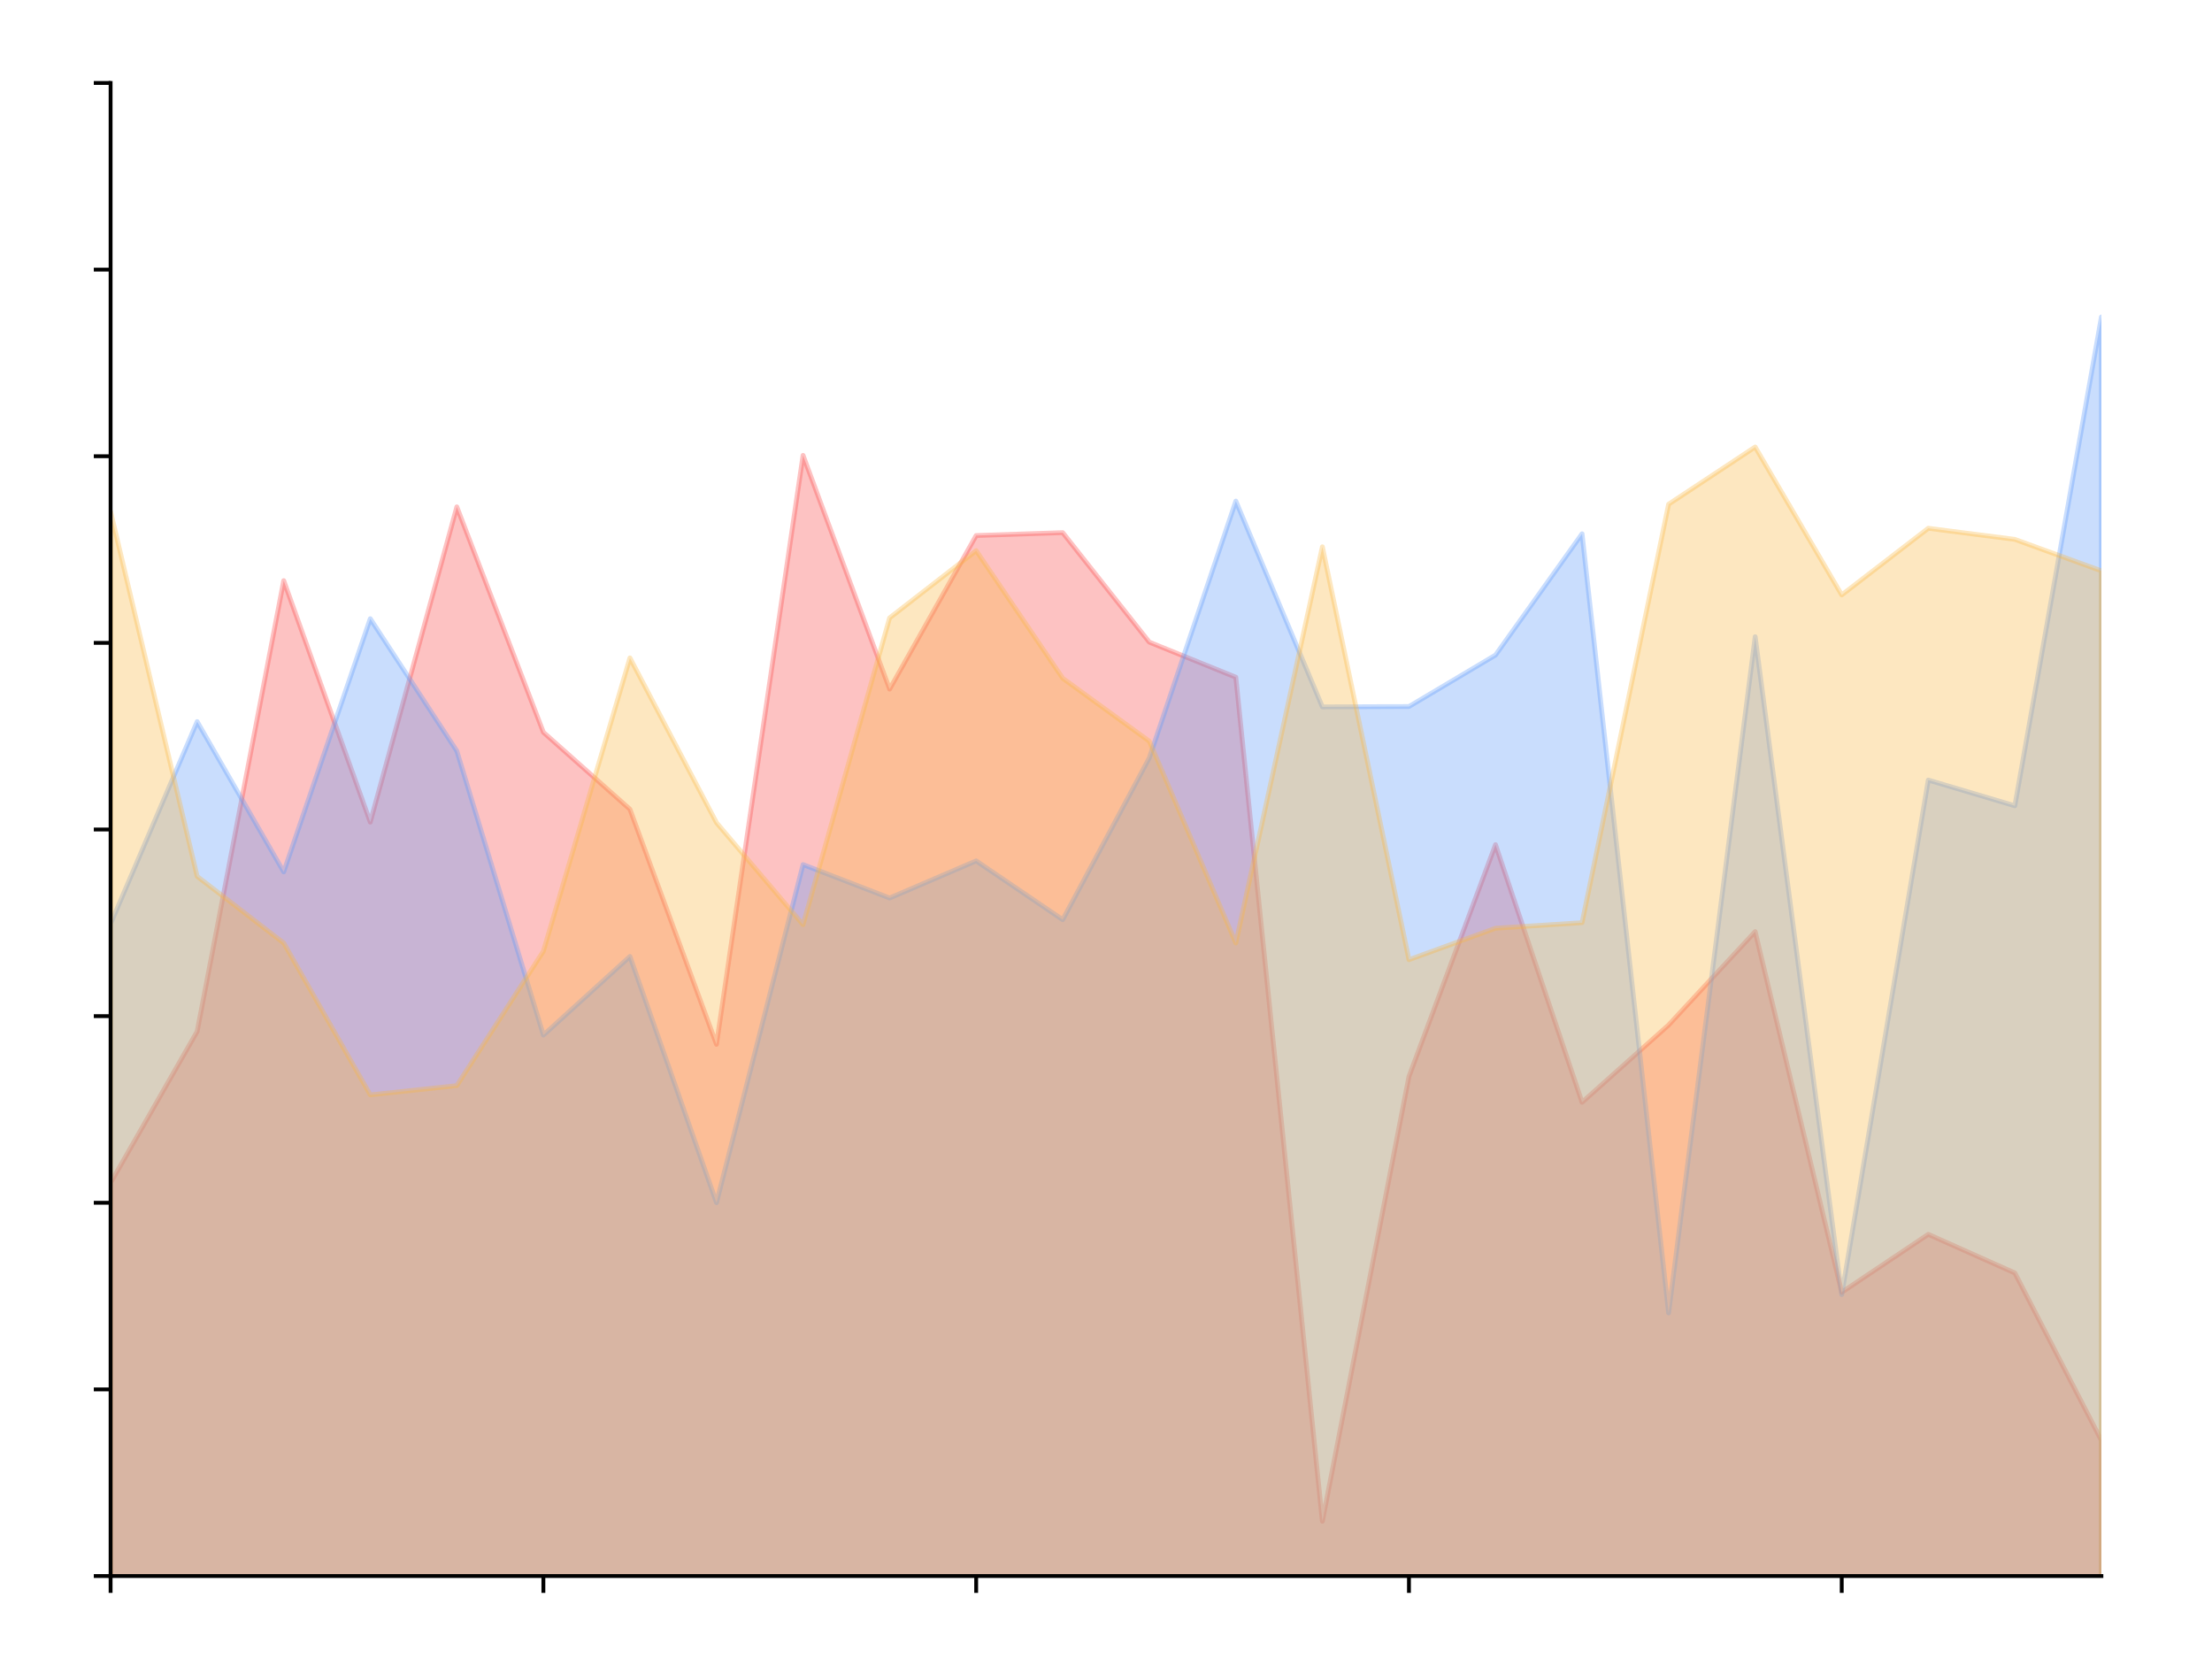 <?xml version="1.0" encoding="utf-8" standalone="no"?>
<!DOCTYPE svg PUBLIC "-//W3C//DTD SVG 1.1//EN"
  "http://www.w3.org/Graphics/SVG/1.1/DTD/svg11.dtd">
<!-- Created with matplotlib (https://matplotlib.org/) -->
<svg height="345.6pt" version="1.1" viewBox="0 0 460.8 345.6" width="460.8pt" xmlns="http://www.w3.org/2000/svg" xmlns:xlink="http://www.w3.org/1999/xlink">
 <defs>
  <style type="text/css">
*{stroke-linecap:butt;stroke-linejoin:round;}
  </style>
 </defs>
 <g id="figure_1">
  <g id="patch_1">
   <path d="M 0 345.6 
L 460.8 345.6 
L 460.8 0 
L 0 0 
z
" style="fill:none;"/>
  </g>
  <g id="axes_1">
   <g id="patch_2">
    <path d="M 23.04 328.32 
L 437.76 328.32 
L 437.76 17.28 
L 23.04 17.28 
z
" style="fill:none;"/>
   </g>
   <g id="PolyCollection_1">
    <path clip-path="url(#p08770c4926)" d="M 23.04 561.6 
L 23.04 246.396 
L 41.071 214.867 
L 59.103 120.951 
L 77.134 171.263 
L 95.165 105.589 
L 113.197 152.547 
L 131.228 168.58 
L 149.259 217.55 
L 167.29 94.856 
L 185.322 143.558 
L 203.353 111.559 
L 221.384 110.956 
L 239.416 133.764 
L 257.447 141.076 
L 275.478 316.9 
L 293.51 224.258 
L 311.541 175.959 
L 329.572 229.625 
L 347.603 213.525 
L 365.635 194.071 
L 383.666 269.204 
L 401.697 257.129 
L 419.729 265.179 
L 437.76 300.062 
L 437.76 561.6 
L 437.76 561.6 
L 419.729 561.6 
L 401.697 561.6 
L 383.666 561.6 
L 365.635 561.6 
L 347.603 561.6 
L 329.572 561.6 
L 311.541 561.6 
L 293.51 561.6 
L 275.478 561.6 
L 257.447 561.6 
L 239.416 561.6 
L 221.384 561.6 
L 203.353 561.6 
L 185.322 561.6 
L 167.29 561.6 
L 149.259 561.6 
L 131.228 561.6 
L 113.197 561.6 
L 95.165 561.6 
L 77.134 561.6 
L 59.103 561.6 
L 41.071 561.6 
L 23.04 561.6 
z
" style="fill:#f84646;fill-opacity:0.33;stroke:#f84646;stroke-opacity:0.33;"/>
   </g>
   <g id="PolyCollection_2">
    <path clip-path="url(#p08770c4926)" d="M 23.04 561.6 
L 23.04 192.433 
L 41.071 150.322 
L 59.103 181.637 
L 77.134 128.884 
L 95.165 156.447 
L 113.197 215.631 
L 131.228 199.247 
L 149.259 250.545 
L 167.29 180.106 
L 185.322 187.073 
L 203.353 179.34 
L 221.384 191.59 
L 239.416 157.902 
L 257.447 104.384 
L 275.478 147.26 
L 293.51 147.183 
L 311.541 136.464 
L 329.572 111.198 
L 347.603 273.514 
L 365.635 132.636 
L 383.666 269.686 
L 401.697 162.496 
L 419.729 167.856 
L 437.76 66.025 
L 437.76 561.6 
L 437.76 561.6 
L 419.729 561.6 
L 401.697 561.6 
L 383.666 561.6 
L 365.635 561.6 
L 347.603 561.6 
L 329.572 561.6 
L 311.541 561.6 
L 293.51 561.6 
L 275.478 561.6 
L 257.447 561.6 
L 239.416 561.6 
L 221.384 561.6 
L 203.353 561.6 
L 185.322 561.6 
L 167.29 561.6 
L 149.259 561.6 
L 131.228 561.6 
L 113.197 561.6 
L 95.165 561.6 
L 77.134 561.6 
L 59.103 561.6 
L 41.071 561.6 
L 23.04 561.6 
z
" style="fill:#5d99fa;fill-opacity:0.33;stroke:#5d99fa;stroke-opacity:0.33;"/>
   </g>
   <g id="PolyCollection_3">
    <path clip-path="url(#p08770c4926)" d="M 23.04 561.6 
L 23.04 106.576 
L 41.071 182.567 
L 59.103 196.454 
L 77.134 228.085 
L 95.165 226.156 
L 113.197 198.151 
L 131.228 137.05 
L 149.259 171.381 
L 167.29 192.635 
L 185.322 128.718 
L 203.353 114.715 
L 221.384 141.293 
L 239.416 154.408 
L 257.447 196.454 
L 275.478 113.905 
L 293.51 199.926 
L 311.541 193.368 
L 329.572 192.211 
L 347.603 105.033 
L 365.635 93.114 
L 383.666 123.934 
L 401.697 110.048 
L 419.729 112.362 
L 437.76 118.92 
L 437.76 561.6 
L 437.76 561.6 
L 419.729 561.6 
L 401.697 561.6 
L 383.666 561.6 
L 365.635 561.6 
L 347.603 561.6 
L 329.572 561.6 
L 311.541 561.6 
L 293.51 561.6 
L 275.478 561.6 
L 257.447 561.6 
L 239.416 561.6 
L 221.384 561.6 
L 203.353 561.6 
L 185.322 561.6 
L 167.29 561.6 
L 149.259 561.6 
L 131.228 561.6 
L 113.197 561.6 
L 95.165 561.6 
L 77.134 561.6 
L 59.103 561.6 
L 41.071 561.6 
L 23.04 561.6 
z
" style="fill:#f8b840;fill-opacity:0.33;stroke:#f8b840;stroke-opacity:0.33;"/>
   </g>
   <g id="matplotlib.axis_1">
    <g id="xtick_1">
     <g id="line2d_1">
      <defs>
       <path d="M 0 0 
L 0 3.5 
" id="mb784a3c8df" style="stroke:#000000;stroke-width:0.8;"/>
      </defs>
      <g>
       <use style="stroke:#000000;stroke-width:0.8;" x="23.04" xlink:href="#mb784a3c8df" y="328.32"/>
      </g>
     </g>
    </g>
    <g id="xtick_2">
     <g id="line2d_2">
      <g>
       <use style="stroke:#000000;stroke-width:0.8;" x="113.197" xlink:href="#mb784a3c8df" y="328.32"/>
      </g>
     </g>
    </g>
    <g id="xtick_3">
     <g id="line2d_3">
      <g>
       <use style="stroke:#000000;stroke-width:0.8;" x="203.353" xlink:href="#mb784a3c8df" y="328.32"/>
      </g>
     </g>
    </g>
    <g id="xtick_4">
     <g id="line2d_4">
      <g>
       <use style="stroke:#000000;stroke-width:0.8;" x="293.51" xlink:href="#mb784a3c8df" y="328.32"/>
      </g>
     </g>
    </g>
    <g id="xtick_5">
     <g id="line2d_5">
      <g>
       <use style="stroke:#000000;stroke-width:0.8;" x="383.666" xlink:href="#mb784a3c8df" y="328.32"/>
      </g>
     </g>
    </g>
   </g>
   <g id="matplotlib.axis_2">
    <g id="ytick_1">
     <g id="line2d_6">
      <defs>
       <path d="M 0 0 
L -3.5 0 
" id="m6902bf9987" style="stroke:#000000;stroke-width:0.8;"/>
      </defs>
      <g>
       <use style="stroke:#000000;stroke-width:0.8;" x="23.04" xlink:href="#m6902bf9987" y="328.32"/>
      </g>
     </g>
    </g>
    <g id="ytick_2">
     <g id="line2d_7">
      <g>
       <use style="stroke:#000000;stroke-width:0.8;" x="23.04" xlink:href="#m6902bf9987" y="289.44"/>
      </g>
     </g>
    </g>
    <g id="ytick_3">
     <g id="line2d_8">
      <g>
       <use style="stroke:#000000;stroke-width:0.8;" x="23.04" xlink:href="#m6902bf9987" y="250.56"/>
      </g>
     </g>
    </g>
    <g id="ytick_4">
     <g id="line2d_9">
      <g>
       <use style="stroke:#000000;stroke-width:0.8;" x="23.04" xlink:href="#m6902bf9987" y="211.68"/>
      </g>
     </g>
    </g>
    <g id="ytick_5">
     <g id="line2d_10">
      <g>
       <use style="stroke:#000000;stroke-width:0.8;" x="23.04" xlink:href="#m6902bf9987" y="172.8"/>
      </g>
     </g>
    </g>
    <g id="ytick_6">
     <g id="line2d_11">
      <g>
       <use style="stroke:#000000;stroke-width:0.8;" x="23.04" xlink:href="#m6902bf9987" y="133.92"/>
      </g>
     </g>
    </g>
    <g id="ytick_7">
     <g id="line2d_12">
      <g>
       <use style="stroke:#000000;stroke-width:0.8;" x="23.04" xlink:href="#m6902bf9987" y="95.04"/>
      </g>
     </g>
    </g>
    <g id="ytick_8">
     <g id="line2d_13">
      <g>
       <use style="stroke:#000000;stroke-width:0.8;" x="23.04" xlink:href="#m6902bf9987" y="56.16"/>
      </g>
     </g>
    </g>
    <g id="ytick_9">
     <g id="line2d_14">
      <g>
       <use style="stroke:#000000;stroke-width:0.8;" x="23.04" xlink:href="#m6902bf9987" y="17.28"/>
      </g>
     </g>
    </g>
   </g>
   <g id="patch_3">
    <path d="M 23.04 328.32 
L 23.04 17.28 
" style="fill:none;stroke:#000000;stroke-linecap:square;stroke-linejoin:miter;stroke-width:0.8;"/>
   </g>
   <g id="patch_4">
    <path d="M 23.04 328.32 
L 437.76 328.32 
" style="fill:none;stroke:#000000;stroke-linecap:square;stroke-linejoin:miter;stroke-width:0.8;"/>
   </g>
  </g>
 </g>
 <defs>
  <clipPath id="p08770c4926">
   <rect height="311.04" width="414.72" x="23.04" y="17.28"/>
  </clipPath>
 </defs>
</svg>
